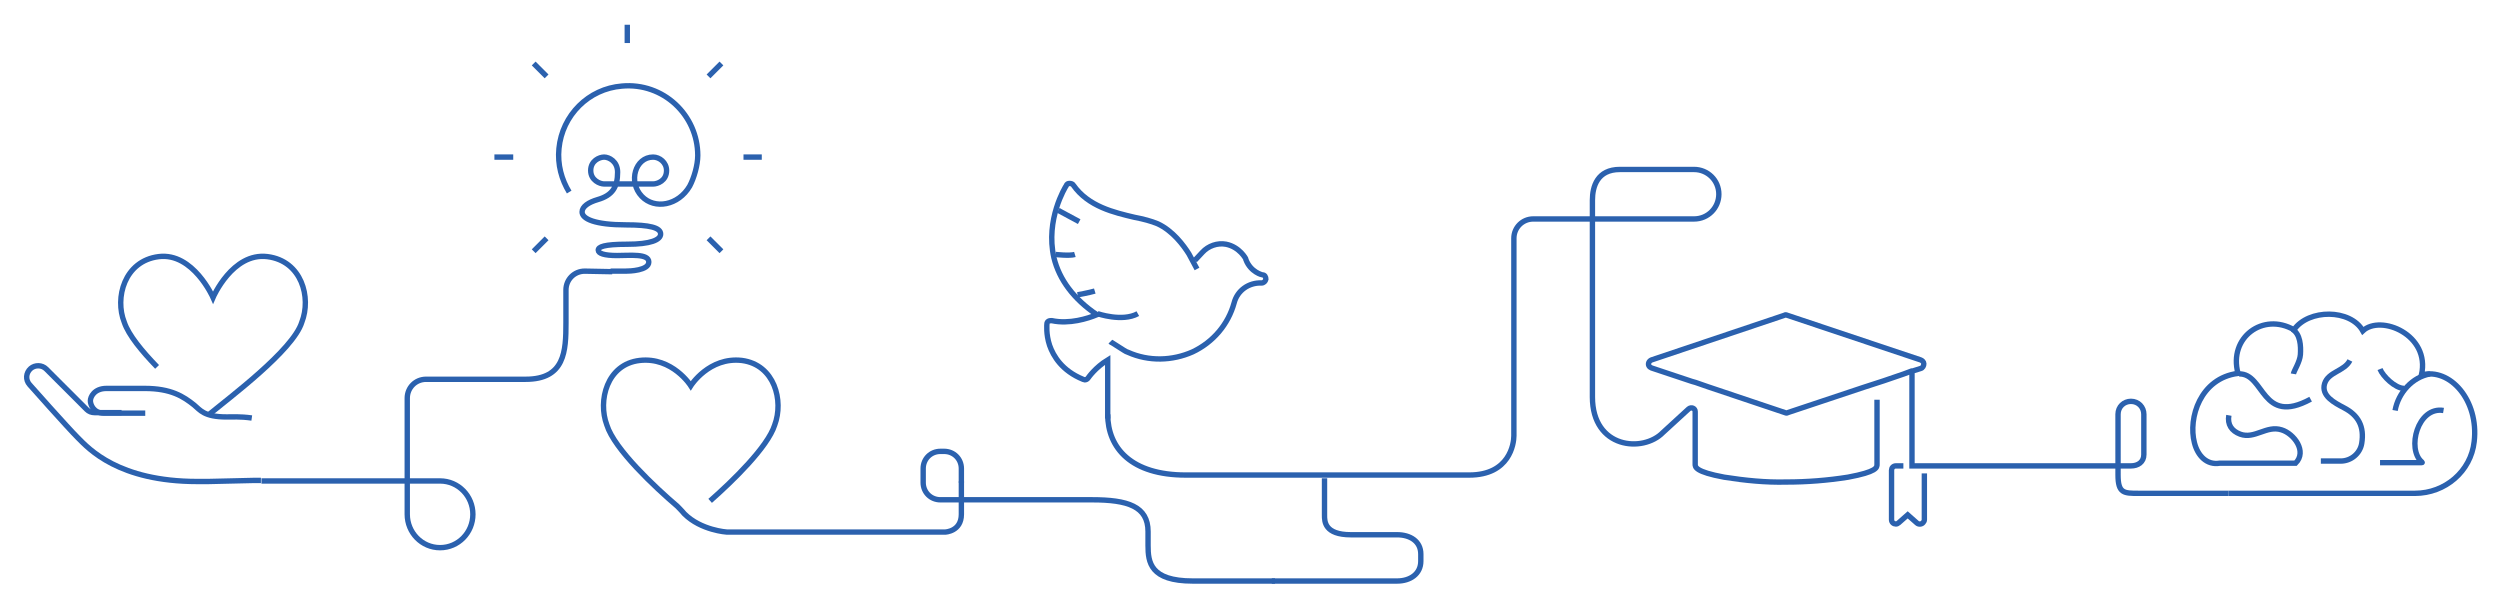 <?xml version="1.0" encoding="utf-8"?>
<!-- Generator: Adobe Illustrator 27.6.1, SVG Export Plug-In . SVG Version: 6.00 Build 0)  -->
<svg version="1.1" id="Camada_1" xmlns="http://www.w3.org/2000/svg" xmlns:xlink="http://www.w3.org/1999/xlink" x="0px" y="0px"
	 viewBox="0 0 464.7 112.8" style="enable-background:new 0 0 464.7 112.8;" xml:space="preserve">
<style type="text/css">
	.st0{fill:none;stroke:#2B61AE;stroke-miterlimit:10;}
</style>
<g>
	<g>
		<path class="st0" d="M105.8,35.7c-1.4-2.3-2.2-5.1-1.9-8.1c0.6-6.2,5.5-11.1,11.7-11.6c7.7-0.7,14.1,5.4,14.1,12.9
			c0,1.8-0.7,4.2-1.5,5.7c-2.1,3.6-6.5,4.4-8.9,1.9c-2.6-2.7-1.2-7.3,2.1-7.3c1.2,0,2.5,1,2.5,2.5c0,1.9-1.7,2.5-2.5,2.5
			c-0.2,0-8.1,0-9.1,0c-0.8,0-2.5-0.7-2.5-2.5c0-1.8,1.6-2.5,2.5-2.5s2.5,0.8,2.5,2.8c0,2.7-0.9,4.3-3.7,5.1
			c-1.7,0.5-2.9,1.3-2.9,2.3c0,1.3,2.4,2.4,8.2,2.4c4.3,0,6.4,0.5,6.4,1.7c0,1.1-1.9,1.9-6.2,1.9c-4.4,0-5.4,0.5-5.4,1.1
			c0,0.6,1.1,1,3.5,1s5.9-0.4,5.9,1.2c0,1.6-3.6,1.7-4.3,1.7h-2.8"/>
		<line class="st0" x1="116.6" y1="8" x2="116.6" y2="4.6"/>
		<line class="st0" x1="95.4" y1="29.2" x2="91.9" y2="29.2"/>
		<line class="st0" x1="141.6" y1="29.2" x2="138.2" y2="29.2"/>
		<line class="st0" x1="101.6" y1="14.2" x2="99.2" y2="11.8"/>
		<line class="st0" x1="134.1" y1="46.7" x2="131.7" y2="44.3"/>
		<line class="st0" x1="101.6" y1="44.3" x2="99.2" y2="46.7"/>
		<line class="st0" x1="134.1" y1="11.8" x2="131.7" y2="14.2"/>
	</g>
	<g>
		<path class="st0" d="M22.6,76.7h-5c-0.6,0-1.1-0.2-1.5-0.6l-7.5-7.5c-0.8-0.8-2.1-0.8-2.9-0.1l0,0c-0.9,0.8-1,2.1-0.2,3
			c0,0,7,7.9,9,9.9s7.5,8.1,22.2,8.1l2,0l8.5-0.2h1.3"/>
		<path class="st0" d="M29.2,68.2c-2.8-2.9-5.3-5.9-6.1-8.3c-1.8-4.5,0-11.4,6.4-12.2c6.4-0.8,10.1,7.6,10.1,7.6s3.6-8.4,10.1-7.6
			c6.4,0.8,8.2,7.6,6.4,12.2C54.5,65.1,42.4,74.1,38.9,77"/>
		<path class="st0" d="M46.8,77.7c-2.1-0.3-3.8-0.2-4.7-0.2c-4.2,0-4.9-1.3-6-2.2c-2-1.6-4.3-3.1-9.2-3.1c-10.9,0-4.8,0-7.1,0
			s-3,1.6-3,2.3c0,0.7,0.6,2.3,2.5,2.3s5.9,0,7.7,0"/>
	</g>
	<g>
		<path class="st0" d="M347.8,73.3"/>
		<path class="st0" d="M205.9,77c0,6.3,4.4,11.3,14.5,11.3h52.7c7.5,0,8.3-5.8,8.3-7.3V44.3c0-2,1.6-3.6,3.6-3.6h29.9
			c2.6,0,4.6-2.1,4.6-4.6v0c0-2.6-2.1-4.6-4.6-4.6h-13.8c-4.2,0-5.1,3.2-5.1,5.7v34.2v2.4c0,9.6,9.4,10.4,13.1,6.6l4.8-4.4
			c0.5-0.4,1.2-0.1,1.2,0.5v9.8c0,0.5,0,1.4,5.4,2.4c3.8,0.6,7.7,1,11.5,0.9c3.9,0,7.7-0.3,11.5-0.9c5.4-1,5.4-1.8,5.4-2.4v-12"/>
		<path class="st0" d="M414.2,91.7h-16.7c-2.7,0-3.8,0-3.8-3.4V77c0-1.4,1.1-2.4,2.4-2.4l0,0c1.4,0,2.4,1.1,2.4,2.4v7.5
			c0,1.4-1.1,2.1-2.4,2.1l-40.7,0c0,0,0,0,0,0c0,0,0-12.4,0-16.4c0-0.2,0-0.4,0-0.5c0-0.4,0-0.7,0-0.7l1.6-0.5
			c0.4-0.1,0.6-0.5,0.6-0.9c0-0.3-0.3-0.6-0.6-0.7l-24.8-8.3c-0.2-0.1-0.4-0.1-0.5,0L307,66.9c-0.5,0.2-0.7,0.7-0.5,1.1
			c0.1,0.2,0.3,0.3,0.5,0.4l7.5,2.5l0.7,0.2v0l2.3,0.8l14.3,4.8c0.2,0.1,0.4,0.1,0.5,0l14.1-4.7l3.7-1.2l3.8-1.3l1.6-0.6
			 M353.8,86.6C353.8,86.6,353.8,86.6,353.8,86.6l-1.4,0c-0.5,0-0.8,0.4-0.8,0.8v9.2c0,0.5,0.4,0.8,0.8,0.8c0.2,0,0.4-0.1,0.5-0.2
			l1.7-1.5c0,0,0,0,0,0l1.7,1.5c0.3,0.3,0.9,0.3,1.2-0.1c0.1-0.1,0.2-0.3,0.2-0.5V88"/>
	</g>
	<path class="st0" d="M205.9,67.5"/>
	<path class="st0" d="M236.4,108h23.3c2.4,0,4.4-1.3,4.4-3.7V103c0-2.4-2-3.6-4.4-3.6h-8.6c-4.9,0-4.9-2.5-4.9-3.6v-6.9"/>
	<path class="st0" d="M121.7,90.5"/>
	<path class="st0" d="M178.7,89.7v-2.6c0-1.8-1.4-3.2-3.2-3.2h-0.7c-1.8,0-3.2,1.4-3.2,3.2v2.6c0,1.8,1.4,3.2,3.2,3.2H203
		c6.6,0,10.4,1.2,10.4,5.9s0,1.3,0,2.6c0,3.1,0.4,6.6,8.3,6.6c0,0,10.3,0,15.3,0"/>
	<path class="st0" d="M48.6,89.4h33.2c3.4,0,6.1,2.8,6.1,6.2c0,3.4-2.7,6.2-6.1,6.2c-3.4,0-6.1-2.8-6.1-6.2l0-7.7V75.6v-1.6
		c0-1.9,1.5-3.5,3.5-3.5h18.5c7.3,0,7.5-5.2,7.5-10.5v-6.1c0-1.9,1.5-3.5,3.5-3.5l5.1,0.1"/>
	<path class="st0" d="M132,93.1c4.2-3.7,10.7-10,12-14.1c1.7-4.5,0-11.2-6.1-12c-6.1-0.7-9.5,4.7-9.5,4.7s-3.4-5.4-9.5-4.7
		c-6.1,0.7-7.8,7.5-6.1,12c1.4,4.5,9,11.6,13.1,15.1c0,0,0.9,0.9,1.3,1.4c3.1,3.1,7.9,3.4,7.9,3.4s35.2,0,40.6,0c0,0,3-0.1,3-3.3
		v-6.1"/>
	<g>
		<path class="st0" d="M206.4,63.5c0.1,0.1,0.2,0.2,0.3,0.2c0,0,0,0,0,0l2.2,1.4c0.3,0.2,0.5,0.3,0.8,0.4l0,0
			c3.8,1.7,8.2,1.6,12-0.1c3.8-1.8,6.6-5.1,7.7-9.1c0.6-2.3,2.7-3.8,5.1-3.7c0.4,0,0.7-0.3,0.8-0.7c0-0.4-0.2-0.8-0.6-0.8
			c-0.1,0-2.2-0.5-3.1-2.8c0,0,0,0,0-0.1c0-0.1-1.2-2.3-3.7-2.8c0,0,0,0,0,0c-1.6-0.3-3.3,0.3-4.4,1.5l-1.4,1.5"/>
		<path class="st0" d="M201.3,46.2"/>
		<path class="st0" d="M197.7,47.9"/>
		<path class="st0" d="M198.3,49.8"/>
		<path class="st0" d="M200,52.5"/>
		<path class="st0" d="M201.3,68.7"/>
		<path class="st0" d="M205.6,65.6"/>
		<path class="st0" d="M222.5,50l-1.5-2.8c0,0,0,0,0,0c-1-1.6-3-4.3-5.8-5.6c-1.2-0.5-2.7-0.9-4.3-1.2c-3.8-0.9-8.6-2-11.4-6
			c-0.1-0.2-0.4-0.3-0.7-0.3c-0.3,0-0.5,0.1-0.6,0.4c-0.2,0.3-3.9,6.3-2.3,13.4c1,4.1,3.7,7.7,8,10.6c0,0,0,0,0,0
			c-1.7,0.7-5.1,1.8-8.4,1.1c-0.2,0-0.4,0-0.6,0.1c-0.2,0.1-0.3,0.3-0.3,0.5c0,0.1-0.2,1.9,0.5,4c0.7,2,2.3,4.7,6.2,6.3
			c0.1,0,0.2,0.1,0.3,0.1c0.3,0,0.5-0.1,0.7-0.4c0,0,1.3-1.9,3.6-3.3v0.7v10.2"/>
		<path class="st0" d="M220.4,49.2"/>
		<line class="st0" x1="200.6" y1="41.2" x2="196.7" y2="39.1"/>
		<path class="st0" d="M199.8,47.3c-1,0.3-3.6,0-3.6,0"/>
		<path class="st0" d="M203.5,54.1c-1,0.3-3.2,0.7-3.2,0.7"/>
		<path class="st0" d="M204,58.3c0,0,4.6,1.6,7.5,0"/>
	</g>
	<g>
		<path class="st0" d="M414.2,91.7h34.7c5.6,0,10.4-4.1,11-9.6c0.9-7.7-4.5-13.8-9.8-12.4c1.7-7.5-7.6-11.3-10.9-8.2
			c-2.3-4.1-10.1-4.1-12.8-0.2c-5.7-3.3-12.2,1.4-10.4,8.1c-7,0.9-9.3,8.3-8.1,12.9c0.6,2.4,2.3,4.2,4.7,3.8l13.7,0h0.4
			c2.2-2.2-0.3-5.5-2.6-6.2c-2.8-0.9-5,1.8-7.7,0.8c-1.6-0.6-2.4-1.8-2.1-3.5"/>
		<path class="st0" d="M451.7,69.5c-3.3,0.6-5.9,3.5-6.5,6.8"/>
		<path class="st0" d="M454.2,76.3c-4.8-0.8-6.9,7.2-4,9.6c0.1,0.1,0,0.1-0.1,0.1h-7.7"/>
		<path class="st0" d="M446.9,72.2c-1.7,0-4-2.3-4.5-3.6"/>
		<path class="st0" d="M436.8,67c-1,2-4,2.1-4.7,4.3c-0.7,2.3,1.9,3.6,3.6,4.5c2.7,1.4,3.8,3.5,3.3,6.6c0,0,0,0,0,0
			c-0.3,1.9-2,3.3-3.9,3.3h-3.7"/>
		<path class="st0" d="M437,64.7"/>
		<path class="st0" d="M416.2,69.5c4.8-0.1,4.1,9.7,13.3,4.7"/>
		<path class="st0" d="M426.1,61.2c1.5,0.9,1.6,3.1,1.5,4.7c-0.1,1.4-1.2,3-1.3,3.6"/>
	</g>
</g>
</svg>
